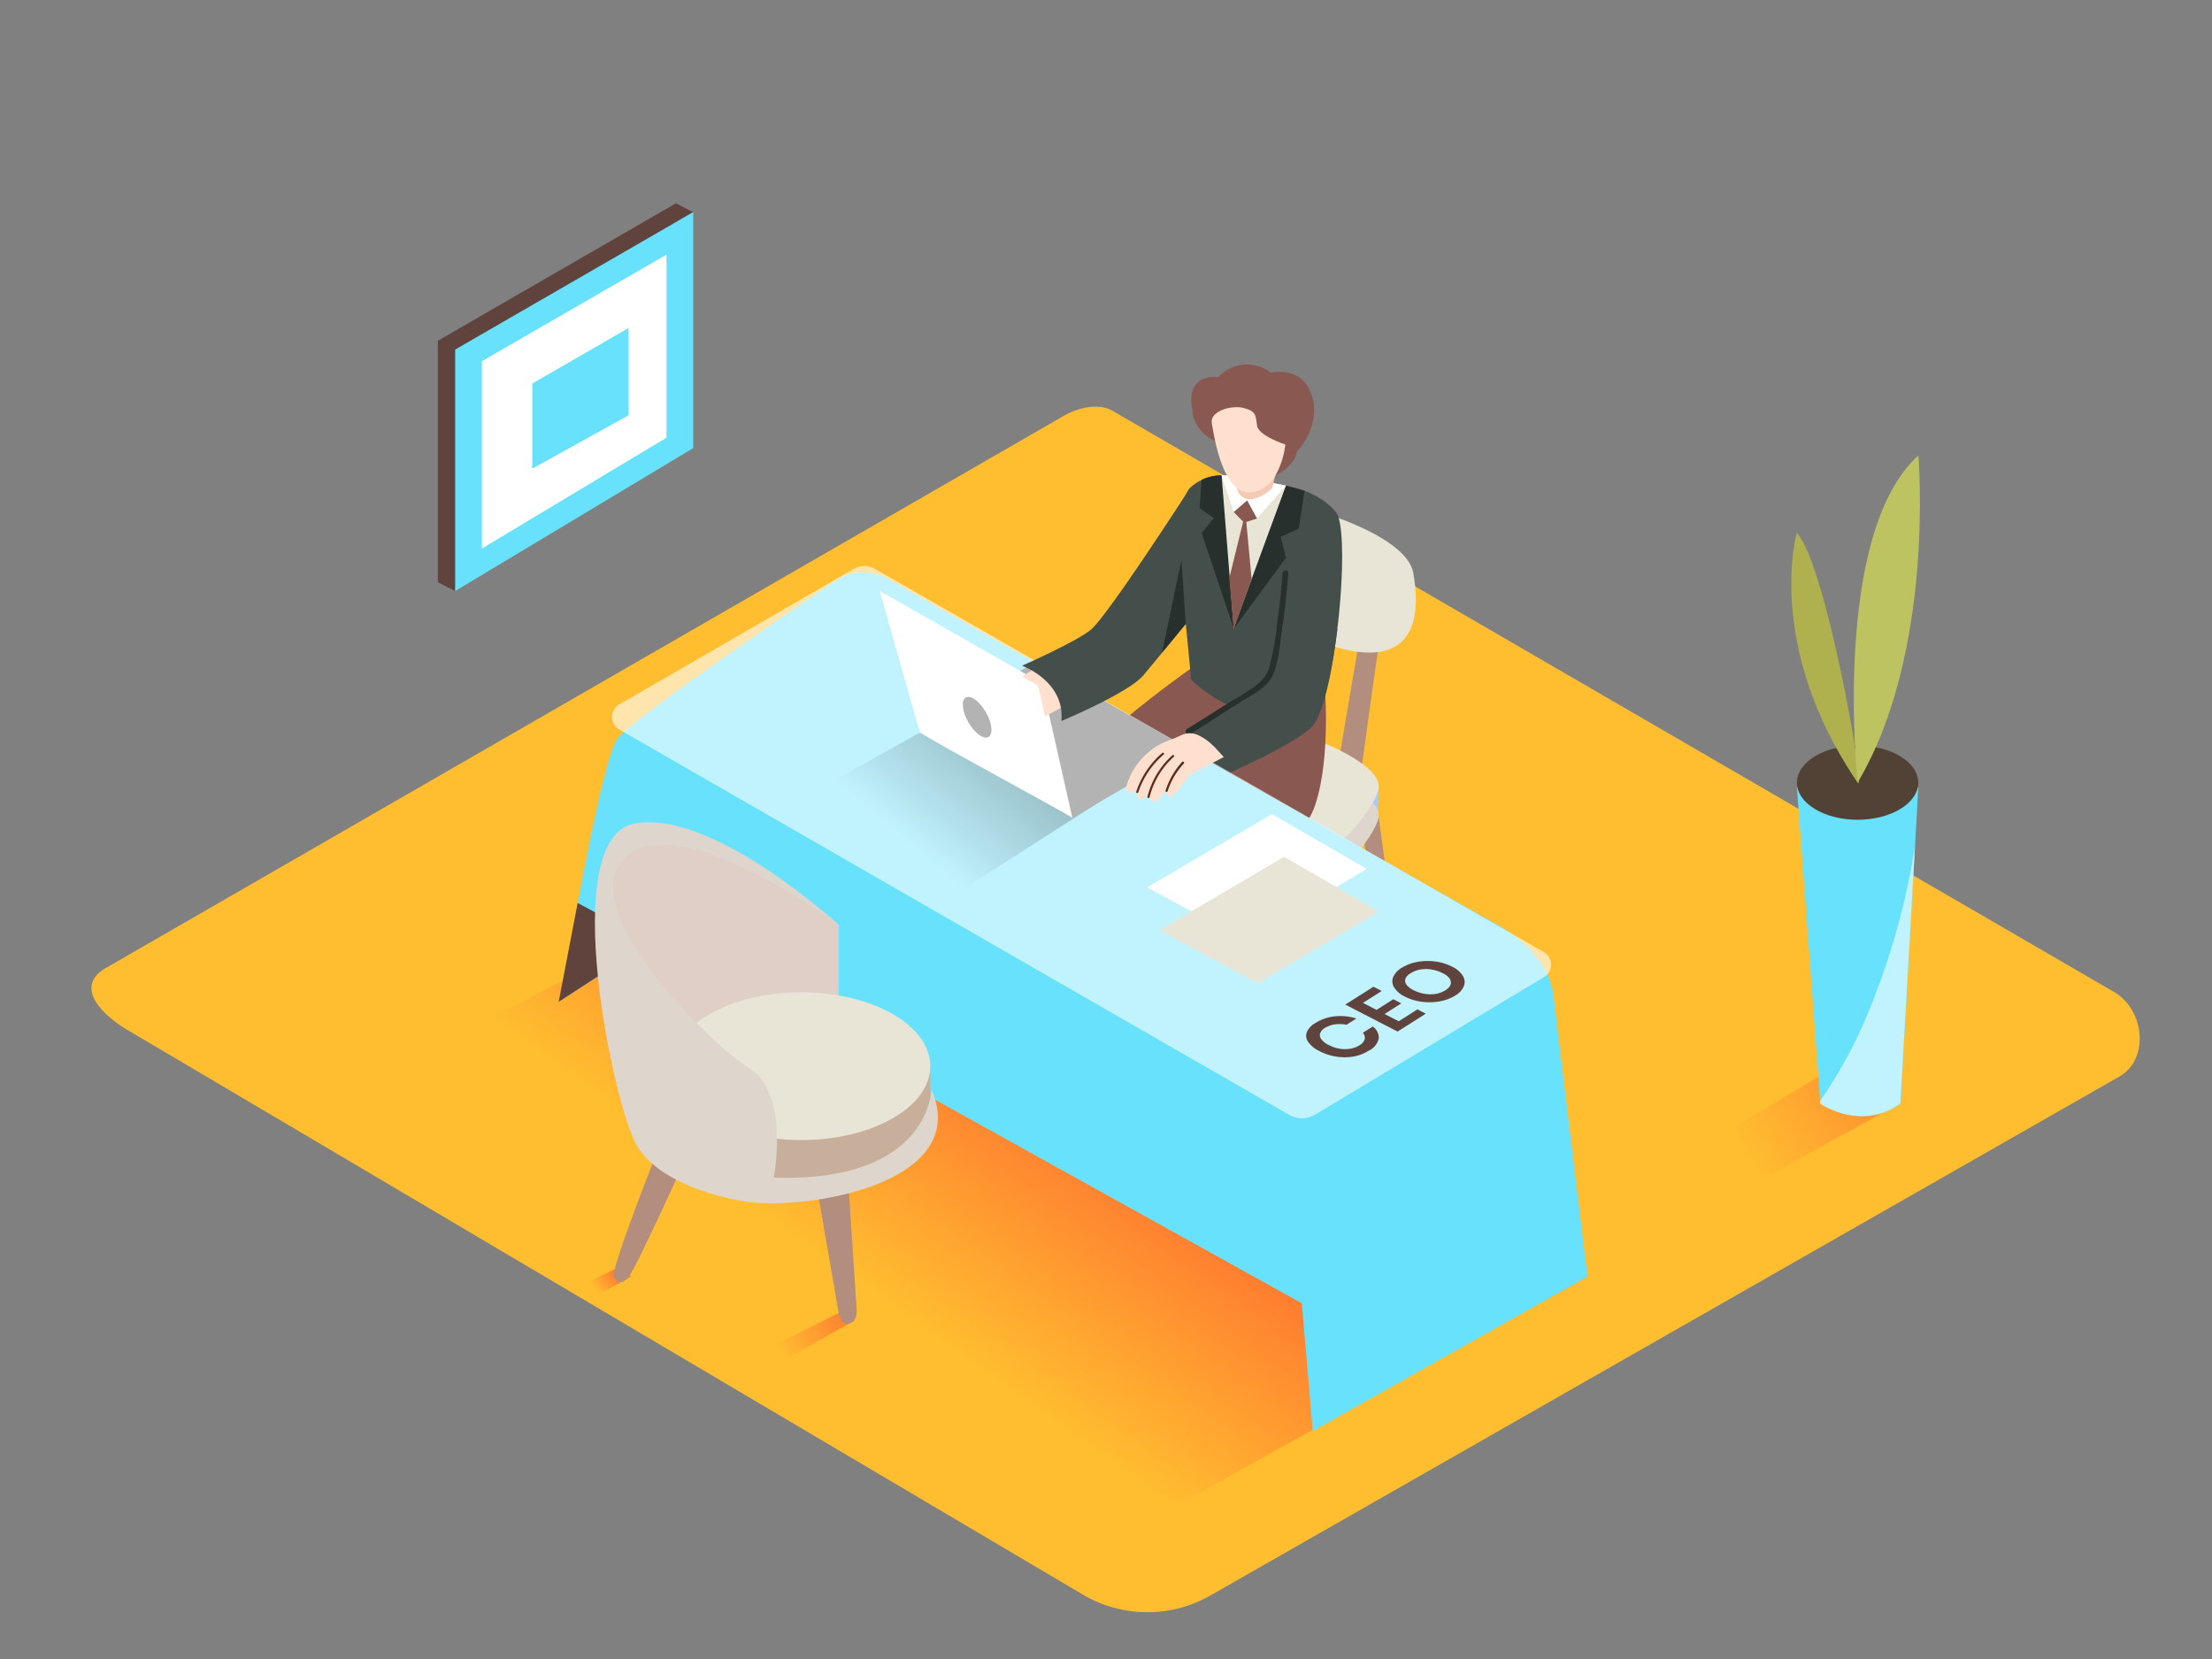 <svg id="Layer_2" data-name="Layer 2" xmlns="http://www.w3.org/2000/svg" xmlns:xlink="http://www.w3.org/1999/xlink" viewBox="0 0 400 300"><rect x="0" y="0" width="400" height="300" fill="#808080" stroke="none"/><defs><linearGradient id="linear-gradient" x1="107.44" y1="233.08" x2="111.49" y2="230.15" gradientUnits="userSpaceOnUse"><stop offset="0" stop-color="#ffbe30"/><stop offset="1" stop-color="#ff7a30"/></linearGradient><linearGradient id="linear-gradient-2" x1="315.55" y1="209.34" x2="350.5" y2="187.92" xlink:href="#linear-gradient"/><linearGradient id="linear-gradient-3" x1="161.27" y1="236.77" x2="188.29" y2="199.12" xlink:href="#linear-gradient"/><linearGradient id="linear-gradient-4" x1="164.33" y1="152.32" x2="186.21" y2="126.17" gradientUnits="userSpaceOnUse"><stop offset="0" stop-opacity="0"/><stop offset="0.99" stop-color="#1a1a1a"/></linearGradient><linearGradient id="linear-gradient-5" x1="141.12" y1="244.75" x2="153.61" y2="236.32" xlink:href="#linear-gradient"/></defs><title>PP_</title><path d="M196.24,288.6,23.74,186.65c-5.49-3.08-10.2-8.15-4.85-11.46L192,75.41c2.6-1.61,6.54-2.66,9.18-1.13L382.28,179.37c5.49,3.19,6.48,12.1,1,15.29L219,288.44A22.94,22.94,0,0,1,196.24,288.6Z" fill="#ffbe30"/><path d="M106.61,235.05l7.49-4.23a20.74,20.74,0,0,0-1.85-1.82c-3,1.4-5.87,2.89-8.77,4.39C104.16,234.15,105.93,234.3,106.61,235.05Z" fill="url(#linear-gradient)"/><path d="M334.25,191.42c-13.73,8.21-27.32,16.68-41.29,24.46l10.45,5.82,40.26-22.27Z" fill="url(#linear-gradient-2)"/><polygon points="156.97 148.84 70.95 193.26 208.88 274.46 287.06 230.85 259.56 208.06 156.97 148.84" fill="url(#linear-gradient-3)"/><polyline points="233.31 161.88 233.31 199.74 236.11 199.74 236.72 160.9" fill="#b38e7e"/><polyline points="249.25 147.31 254.86 188.48 252.05 188.48 246.19 148.84" fill="#b38e7e"/><path d="M192.65,176.1s-2.61,8.56-3.19,9.43-9.14,6.53-9,8.27,3.38,2.47,5.39,2.32,13.62-5,14.35-6.41.73-13.62.73-13.62Z" fill="#5c2d1d"/><path d="M206.42,186.12s-2.61,8.56-3.19,9.43-9.14,6.53-9,8.27,3.38,2.47,5.39,2.32,13.62-5,14.35-6.41.73-13.62.73-13.62Z" fill="#5c2d1d"/><path d="M250.77,108.18c-.74,2.08-4.94,33.66-4.94,33.66l-4.22-1.41,5.5-32.41" fill="#b38e7e"/><polyline points="249.25 147.31 249.32 142.23 244.82 143.77 246.19 148.84" fill="#a9cbf8"/><path d="M239.07,139.44s11.3,4.34,10.17,8.61-10.16,14.73-15.93,13.83-12.84-5.93-12.84-5.93" fill="#ded6cc"/><path d="M239.07,134.24s11.3,4.34,10.17,8.61-10.16,14.73-15.93,13.83-12.84-5.93-12.84-5.93" fill="#e8e5d6"/><path d="M239.78,92.91s14.68,4.41,15.79,10.7S257,121.49,241.5,117s-8.19-16.15-8.19-16.15" fill="#e8e5d6"/><path d="M229,108s3.85,16.2,1,24.88-19.11,15.62-19.11,15.62L204,183.39c-9.1,2.86-16.92-2-16.92-2s1.89-30.78,4.78-38.59,25.24-23.16,25.24-23.16" fill="#895851"/><path d="M229.63,128.62S207.27,144,204.39,151.77s-4.78,38.59-4.78,38.59,7.82,4.86,16.92,2l6.85-34.88s11.63-3.32,14.48-12,1.68-21.85,1.68-21.85" fill="#895851"/><path d="M238.51,128.94c3.81-9.28,5.46-33.39,3.1-36.29-4.89-6-15.21-5.28-15.21-5.28s-6-3.59-11,.66c-3.74,3.16-1.08,22.57,0,34.91C221.92,128.95,229.14,130.63,238.51,128.94Z" fill="#444f4b"/><path d="M222.49,131.71c-4,4-8.33,7.89-12.08,12.17-3.25,3.72-4.53,8.44-5.79,13.12-2.94,10.89-4.25,22.13-5.56,33.31-.08.68,1,.67,1.06,0,1.26-10.76,2.52-21.56,5.26-32.06,1.34-5.15,2.69-10.27,6.37-14.27s7.66-7.69,11.48-11.51A.53.53,0,0,0,222.49,131.71Z" fill="#5c2d1d"/><path d="M241.84,113.71s-1.55,14.35-4.56,17.64-16.53,9.11-16.53,9.11-3.32-5.83-6.83-7.2c0,0,13.49-7.58,13.83-9" fill="#444f4b"/><path d="M231.91,103.68c-.22,3.08-.54,6.16-1,9.22a44.31,44.31,0,0,1-1.49,8.12c-1,2.81-4.75,4.48-7.14,6s-5.06,3.23-7.63,4.79c-.58.36,0,1.27.54.92q4.49-2.74,8.88-5.62c2-1.31,5-2.65,6.06-4.94,1.15-2.49,1.32-5.85,1.73-8.54.5-3.31.86-6.65,1.1-10C233,103,232,103,231.91,103.68Z" fill="#27302d"/><path d="M237.39,258.79l49.67-27.94L280.9,180s-.22-7.26-10.12-12.76c-8.61-4.78-89.25-50.66-110.14-62.54a9.12,9.12,0,0,0-9.63.37c-11,7.43-37.59,25.59-39.51,28.73-2.42,4-7,29.46-7,29.46l-2.19,17.07,15.4-10,117.7,65.34Z" fill="#68e1fd"/><polygon points="117.67 170.35 104.46 163.29 101.03 181.16 117.67 170.35" fill="#60433d"/><path d="M112,127.38l42.38-24.52a3.82,3.82,0,0,1,3.81,0l121,69.32a2.62,2.62,0,0,1,0,4.52l-41.44,24.89a4.58,4.58,0,0,1-4.64,0L112,131.92A2.62,2.62,0,0,1,112,127.38Z" fill="#fff" opacity="0.59"/><path d="M324.94,142.35l4.24,57.2s7.26,5.15,14.53,0l3.18-57.2Z" fill="#68e1fd"/><path d="M338,182.69a82.85,82.85,0,0,1-8.89,16.42l0,.44s7.26,5.15,14.53,0L346.29,153A131.81,131.81,0,0,1,338,182.69Z" fill="#fff" opacity="0.59"/><ellipse cx="335.91" cy="141.53" rx="10.97" ry="6.71" fill="#524235"/><path d="M335.91,141.53c1.61,2.36-5.76-39.81-11-45.18C324.94,96.35,319,116.65,335.91,141.53Z" fill="#afb14e"/><path d="M335.91,141.53s-4.8-44.88,11-59.19C346.88,82.34,350,117.84,335.91,141.53Z" fill="#bdc361"/><polygon points="225.22 170.08 247.16 157.13 230.01 147.22 207.45 160.47 225.22 170.08" fill="#fff"/><path d="M169.18,130.9l-29.07,16.19c4.86,3.07,24.4,13.58,29.09,16.89l30-19.22-4.95-12Z" opacity="0.32" fill="url(#linear-gradient-4)"/><polyline points="193.92 147.91 215.08 135.58 187.5 119.73 165.88 130.86" fill="#b3b3b3"/><path d="M188.44,123.58s5.55,24.63,5.48,24.33-27.41-15-27.59-15.52-7.23-25.51-7.23-25.51Z" fill="#fff"/><polygon points="184.81 122.32 187.63 120.62 194.63 126.45 188.97 129.56 184.81 122.32" fill="#ffe0ce"/><path d="M184.81,120.38s7.78,2.74,7.13,10c0,0,12.14-5.06,14.83-8.27s8.42-10.19,8.42-10.19V88.26s-14.68,22.8-17.86,25.55C194.78,116,184.81,120.38,184.81,120.38Z" fill="#444f4b"/><polygon points="214.41 112.81 213.65 101.19 210.14 118 214.41 112.81" fill="#27302d"/><path d="M214.82,132.61a3.89,3.89,0,0,0-1.34.4c-1.27.62-2.68,1-3.94,1.7a13,13,0,0,0-4.94,5.18c-.26.56-1.34,2.59-.78,3.17s1.83,0,1.83,0-.07,1.17.34,1.44,1.63-.68,1.63-.68.56,1.42,1.33,1.09,2.14-2.38,2.14-2.38-.15,1.56.53,1.56,3.57-4,3.57-4l6.11-3.19s-1.8-2-2-2.12a9.25,9.25,0,0,0-2.86-1.94A3.56,3.56,0,0,0,214.82,132.61Z" fill="#ffe0ce"/><path d="M213.77,137.77a13.9,13.9,0,0,0-3,5.2c-.08.24.3.34.37.1a13.42,13.42,0,0,1,2.94-5C214.22,137.86,213.94,137.58,213.77,137.77Z" fill="#5c2d1d"/><path d="M212,136.57a15,15,0,0,0-4.5,7.5.19.19,0,0,0,.37.1,14.65,14.65,0,0,1,4.4-7.33C212.44,136.68,212.17,136.4,212,136.57Z" fill="#5c2d1d"/><path d="M210.17,136.16a15.75,15.75,0,0,0-4.7,7c-.08.24.3.34.37.1a15.37,15.37,0,0,1,4.6-6.82C210.63,136.27,210.35,136,210.17,136.16Z" fill="#5c2d1d"/><polyline points="182.82 121.19 187.71 123.97 189.27 130.9 185.43 127.08" fill="#fff"/><path d="M220.9,85.95c-.31,0,2.13,28.35,2.2,27.76s9.46-25.89,9.46-25.89S223.81,85.85,220.9,85.95Z" fill="#e8e5d6"/><polygon points="223.1 113.71 232.56 100.83 231.59 97.06 234.85 95.61 235.91 88.75 232.56 87.82 223.1 113.71" fill="#27302d"/><path d="M220.9,85.95a8.32,8.32,0,0,0-3.61.83l-.37,5.09,2.58,1.82-2.2,2.68,5.81,17.33Z" fill="#27302d"/><path d="M222.17,86l-1.28-.06,2.2,6.64,2.42-2.09,1.78,3.26,5.26-5.94S223.45,86.08,222.17,86Z" fill="#fffffd"/><polygon points="223.1 92.59 224.8 94.34 222.3 104.51 223.1 113.71 226.33 104.7 225.37 94.39 227.31 93.76 225.52 90.5 223.1 92.59" fill="#895851"/><path d="M231.53,82l-1.46,6.27a7.16,7.16,0,0,1-3.42,1.94,2.4,2.4,0,0,1-3-2.07l-.6-5.37" fill="#f4cab5"/><path d="M237,70.91c-1.32-3.25-4.21-4-7.24-3.54a6.59,6.59,0,0,0-2.22-1.15,7.13,7.13,0,0,0-7.29,2,4.84,4.84,0,0,0-2.42.2c-2.31.85-2.69,3.25-2.26,5.38,0,.09,0,.17.07.25.07,3.75,3.63,5.48,3.63,5.48l11.45,6.38A8.53,8.53,0,0,0,234,83.12a4.52,4.52,0,0,0,.55-1.52,1.78,1.78,0,0,0,.24-.23C237.2,78.59,238.47,74.47,237,70.91Z" fill="#895851"/><path d="M219.13,76.53c.24,1.26,1.8,13.24,7.2,12.49s6.1-8.64,6.1-8.64-4.79-1.54-5.1-3.37-.07-2.63-2.43-3.23S218.73,74.43,219.13,76.53Z" fill="#ffe0ce"/><ellipse cx="176" cy="129.19" rx="1.82" ry="4.1" transform="matrix(0.87, -0.5, 0.5, 0.87, -41.02, 105.31)" fill="#b3b3b3"/><polygon points="82.31 106.88 79.18 105.29 82.69 101.87 82.31 106.88" fill="#60433d"/><polygon points="125.35 38.36 122.22 36.77 120.99 40.88 125.35 38.36" fill="#60433d"/><polygon points="122.22 36.77 79.18 61.62 79.18 105.29 122.22 79.45 122.22 36.77" fill="#60433d"/><polygon points="125.35 38.36 82.31 63.21 82.31 106.88 125.35 81.04 125.35 38.36" fill="#68e1fd"/><polygon points="120.52 46.05 87.14 65.32 87.14 99.19 120.52 79.15 120.52 46.05" fill="#fff"/><polygon points="113.61 59.34 113.68 60.32 113.68 75.09 96.25 84.75 96.25 69.36 113.61 59.34" fill="#68e1fd"/><polygon points="227.43 177.8 249.36 164.85 232.21 154.94 209.66 168.19 227.43 177.8" fill="#e8e5d6"/><path d="M259.51,173.87a9.06,9.06,0,0,1,3.07.93,4.59,4.59,0,0,1,1.94,1.65,2.06,2.06,0,0,1,.2,1.86,3.62,3.62,0,0,1-1.54,1.7,7.93,7.93,0,0,1-2.8,1.06,10.34,10.34,0,0,1-3.26.08,9.31,9.31,0,0,1-3.07-.93,4.66,4.66,0,0,1-1.94-1.65,2.08,2.08,0,0,1-.19-1.86,3.67,3.67,0,0,1,1.56-1.7,7.83,7.83,0,0,1,2.78-1.06A10.44,10.44,0,0,1,259.51,173.87Zm2.65,3.09a3.54,3.54,0,0,0-1.32-1,6.48,6.48,0,0,0-2-.64,6,6,0,0,0-2,0,4.59,4.59,0,0,0-1.69.64,2.14,2.14,0,0,0-1,1,1.22,1.22,0,0,0,.2,1.12,3.54,3.54,0,0,0,1.32,1,6.49,6.49,0,0,0,2,.64,6,6,0,0,0,2,0,4.77,4.77,0,0,0,1.7-.65,2.2,2.2,0,0,0,.94-1,1.22,1.22,0,0,0-.2-1.12" fill="#60433d"/><polygon points="248.36 178.43 249.86 179.2 246.47 181.35 248.92 182.62 251.95 180.69 253.4 181.44 250.37 183.37 252.93 184.68 256.31 182.53 257.82 183.31 252.73 186.54 243.27 181.66 248.36 178.43" fill="#60433d"/><path d="M237.86,185a8.1,8.1,0,0,1,3.55-1.22,9.74,9.74,0,0,1,3.87.4l-1.79,1.13a6,6,0,0,0-2.08-.07,4.64,4.64,0,0,0-1.85.66,1.86,1.86,0,0,0-.85,1A1.2,1.2,0,0,0,239,188a3.72,3.72,0,0,0,1.34,1,6.56,6.56,0,0,0,1.92.64,5.83,5.83,0,0,0,1.92,0,4.36,4.36,0,0,0,1.6-.59,2,2,0,0,0,1-1.12,1.29,1.29,0,0,0-.34-1.17l1.79-1.13a2.47,2.47,0,0,1,1.1,2.16A3.28,3.28,0,0,1,247.5,190a7.65,7.65,0,0,1-2.76,1.06,9.71,9.71,0,0,1-3.16,0,9.6,9.6,0,0,1-3-1,5.1,5.1,0,0,1-2-1.62,1.92,1.92,0,0,1-.27-1.8A3.58,3.58,0,0,1,237.86,185Z" fill="#60433d"/><path d="M137.74,248.26l16.81-9.5a20.74,20.74,0,0,0-1.85-1.82c-6.23,3-12.29,6.29-18.45,9.39C135.4,247,136.57,247.62,137.74,248.26Z" fill="url(#linear-gradient-5)"/><path d="M119,207.84S110.19,230,111,231s1.41,1.31,2.63,0,10-20.7,10-20.7Z" fill="#b38e7e"/><path d="M147.85,215.41l3.82,22.11s.41,2.3,2,1.79,1.22-2.8,1.22-2.8l-1.51-23.12" fill="#b38e7e"/><path d="M151.68,167.27v14.84L125,191.79s-25.7-32.39-11.27-38.91S151.68,167.27,151.68,167.27Z" fill="#e0cfc7"/><path d="M168.23,192.8v9.08a9.35,9.35,0,0,1-4.65,8.16c-4.22,2.4-11.88,4.94-25.08,4.51-24.14-.8-17-21.74-17-21.74" fill="#c8af9b"/><ellipse cx="144.89" cy="192.8" rx="23.34" ry="13.36" fill="#e8e5d6"/><path d="M139.91,212.95s3-15.16-4.39-19.75-32.31-29.32-22.34-38.3,38.5,12.37,38.5,12.37-22.74-20.94-36.9-18.35-3.79,51.26.4,58.25c3.64,6.06,12.92,9,19.38,10.06,10.67,1.81,41.35-3,33.88-20.24C168.43,197,168.23,213.9,139.91,212.95Z" fill="#ded6cc"/></svg>
